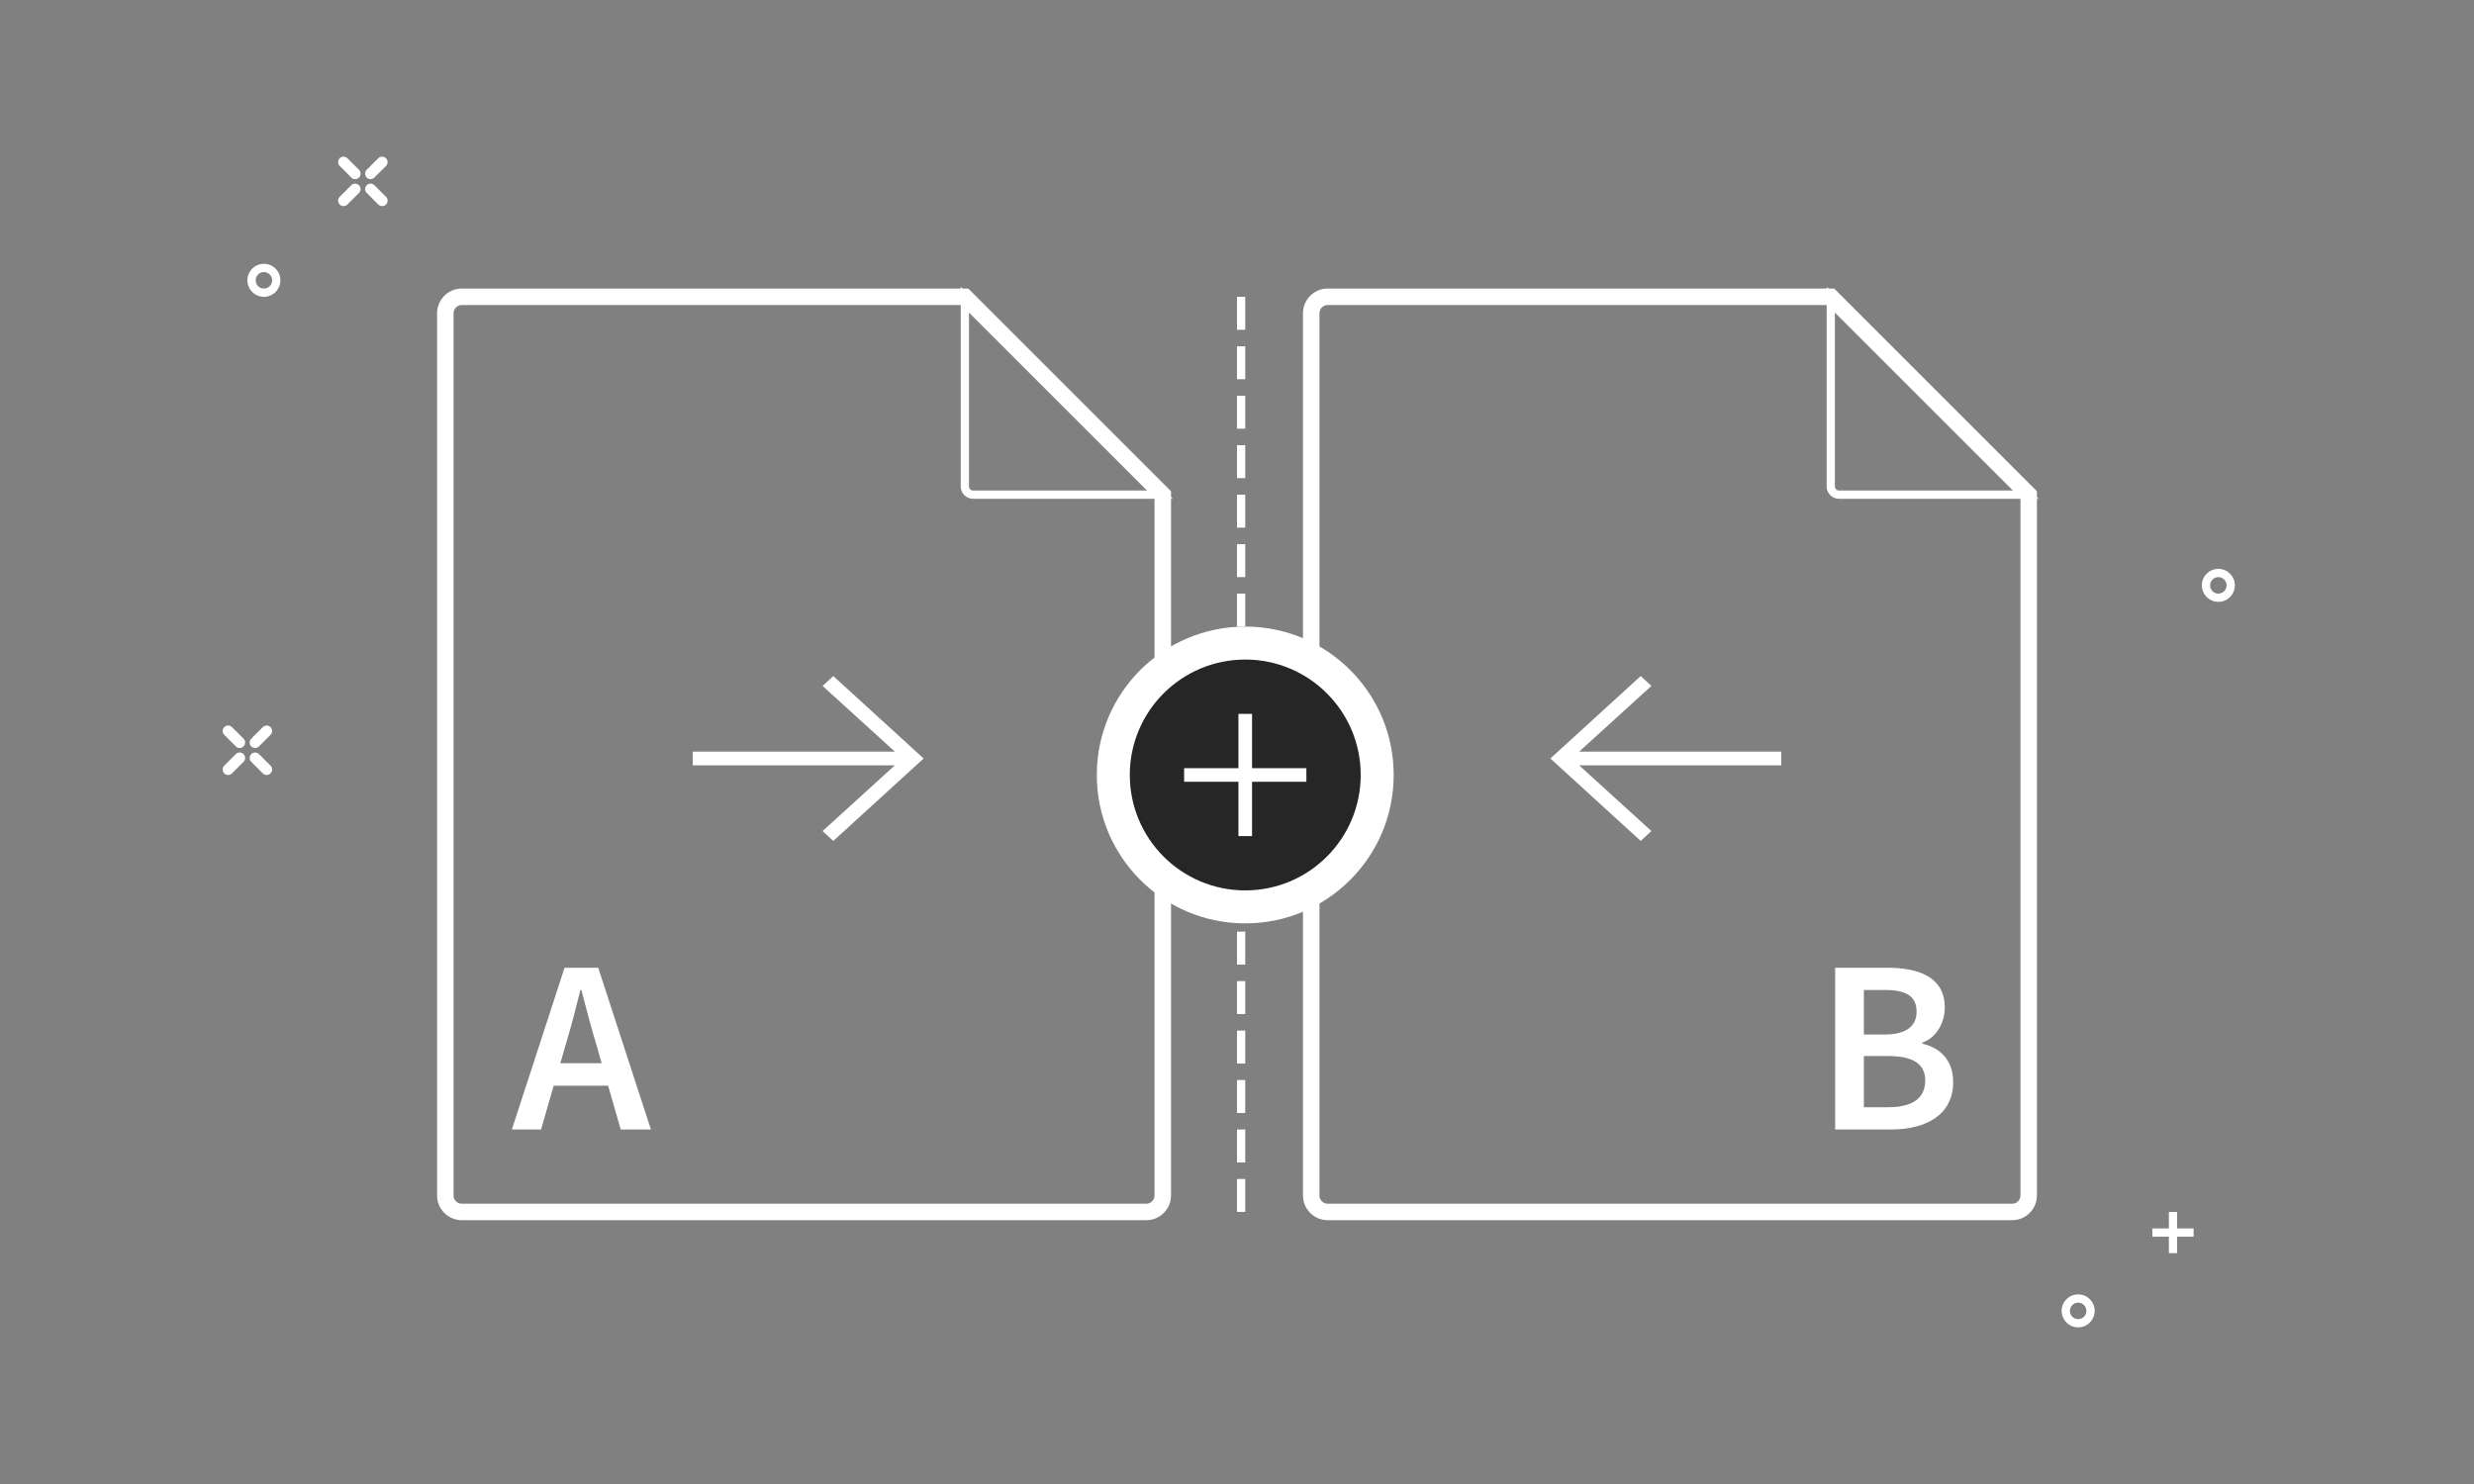 <svg xmlns="http://www.w3.org/2000/svg" width="300" height="180" viewBox="0 0 300 180">
  <rect x="0" y="0" width="300" height="180" fill="#808080" stroke="none"/>
  <path fill="#ffffff" fill-rule="nonzero" d="M252 160C252.552 160 253 159.552 253 159 253 158.448 252.552 158 252 158 251.448 158 251 158.448 251 159 251 159.552 251.448 160 252 160zM252 161C250.895 161 250 160.105 250 159 250 157.895 250.895 157 252 157 253.105 157 254 157.895 254 159 254 160.105 253.105 161 252 161zM269 72C269.552 72 270 71.552 270 71 270 70.448 269.552 70 269 70 268.448 70 268 70.448 268 71 268 71.552 268.448 72 269 72zM269 73C267.895 73 267 72.105 267 71 267 69.895 267.895 69 269 69 270.105 69 271 69.895 271 71 271 72.105 270.105 73 269 73z"/>
  <polygon fill="#ffffff" points="263 149 263 147 264 147 264 149 266 149 266 150 264 150 264 152 263 152 263 150 261 150 261 149"/>
  <path fill="#ffffff" fill-rule="nonzero" d="M32,35 C32.552,35 33,34.552 33,34 C33,33.448 32.552,33 32,33 C31.448,33 31,33.448 31,34 C31,34.552 31.448,35 32,35 Z M32,36 C30.895,36 30,35.105 30,34 C30,32.895 30.895,32 32,32 C33.105,32 34,32.895 34,34 C34,35.105 33.105,36 32,36 Z"/>
  <path fill="#ffffff" fill-rule="nonzero" d="M46.806 19.194C47.065 19.452 47.065 19.871 46.806 20.129L45.403 21.532C45.145 21.791 44.726 21.791 44.468 21.532 44.209 21.274 44.209 20.855 44.468 20.597L45.871 19.194C46.129 18.935 46.548 18.935 46.806 19.194L46.806 19.194zM43.532 22.468C43.791 22.726 43.791 23.145 43.532 23.403L42.129 24.806C41.871 25.065 41.452 25.065 41.194 24.806 40.935 24.548 40.935 24.129 41.194 23.871L42.597 22.468C42.855 22.209 43.274 22.209 43.532 22.468zM46.806 24.806C46.548 25.065 46.129 25.065 45.871 24.806L44.468 23.403C44.209 23.145 44.209 22.726 44.468 22.468 44.726 22.209 45.145 22.209 45.403 22.468L46.806 23.871C47.065 24.129 47.065 24.548 46.806 24.806zM43.532 21.532C43.274 21.791 42.855 21.791 42.597 21.532L41.194 20.129C40.935 19.871 40.935 19.452 41.194 19.194 41.452 18.935 41.871 18.935 42.129 19.194L43.532 20.597C43.791 20.855 43.791 21.274 43.532 21.532zM32.806 88.194C33.065 88.452 33.065 88.871 32.806 89.129L31.403 90.532C31.145 90.791 30.726 90.791 30.468 90.532 30.209 90.274 30.209 89.855 30.468 89.597L31.871 88.194C32.129 87.935 32.548 87.935 32.806 88.194L32.806 88.194zM29.532 91.468C29.791 91.726 29.791 92.145 29.532 92.403L28.129 93.806C27.871 94.065 27.452 94.065 27.194 93.806 26.935 93.548 26.935 93.129 27.194 92.871L28.597 91.468C28.855 91.209 29.274 91.209 29.532 91.468zM32.806 93.806C32.548 94.065 32.129 94.065 31.871 93.806L30.468 92.403C30.209 92.145 30.209 91.726 30.468 91.468 30.726 91.209 31.145 91.209 31.403 91.468L32.806 92.871C33.065 93.129 33.065 93.548 32.806 93.806zM29.532 90.532C29.274 90.791 28.855 90.791 28.597 90.532L27.194 89.129C26.935 88.871 26.935 88.452 27.194 88.194 27.452 87.935 27.871 87.935 28.129 88.194L29.532 89.597C29.791 89.855 29.791 90.274 29.532 90.532z"/>
  <rect width="1" height="4" x="150" y="36" fill="#fff"/>
  <rect width="1" height="4" x="150" y="48" fill="#fff"/>
  <rect width="1" height="4" x="150" y="60" fill="#fff"/>
  <rect width="1" height="4" x="150" y="72" fill="#fff"/>
  <rect width="1" height="4" x="150" y="125" fill="#fff"/>
  <rect width="1" height="4" x="150" y="137" fill="#fff"/>
  <rect width="1" height="4" x="150" y="42" fill="#fff"/>
  <rect width="1" height="4" x="150" y="54" fill="#fff"/>
  <rect width="1" height="4" x="150" y="66" fill="#fff"/>
  <rect width="1" height="4" x="150" y="119" fill="#fff"/>
  <rect width="1" height="4" x="150" y="113" fill="#fff"/>
  <rect width="1" height="4" x="150" y="131" fill="#fff"/>
  <rect width="1" height="4" x="150" y="143" fill="#fff"/>
  <path fill="none" stroke="#ffffff" stroke-width="2" d="M56,36 L117,36 L141,60 L141,145 C141,146.105 140.105,147 139,147 L56,147 C54.895,147 54,146.105 54,145 L54,38 C54,36.895 54.895,36 56,36 Z"/>
  <path fill="none" stroke="#ffffff" stroke-width="1" d="M117,36 L141,60 L118,60 C117.448,60 117,59.552 117,59 L117,36 Z"/>
  <polygon fill="#FFFFFF" fill-rule="nonzero" points="108.507 91.167 99.75 83.2 101.046 82 112 92 101.046 102 99.75 100.8 108.507 92.833 84 92.833 84 91.167"/>
  <path fill="none" stroke="#ffffff" stroke-width="2" d="M161,36 L222,36 L246,60 L246,145 C246,146.105 245.105,147 244,147 L161,147 C159.895,147 159,146.105 159,145 L159,38 C159,36.895 159.895,36 161,36 Z"/>
  <polygon fill="#FFFFFF" fill-rule="nonzero" points="191.493 91.167 216 91.167 216 92.833 191.493 92.833 200.25 100.8 198.954 102 188 92 198.954 82 200.25 83.2"/>
  <circle cx="151" cy="94" r="18" fill="#FFFFFF"/>
  <path fill="#262626" fill-rule="nonzero" d="M151,108 C143.268,108 137,101.732 137,94 C137,86.268 143.268,80 151,80 C158.732,80 165,86.268 165,94 C165,101.732 158.732,108 151,108 Z"/>
  <path fill="#FFFFFF" fill-rule="nonzero" d="M151.824,93.176 L158.412,93.176 L158.412,94.824 L151.824,94.824 L151.824,101.412 L150.176,101.412 L150.176,94.824 L143.588,94.824 L143.588,93.176 L150.176,93.176 L150.176,86.588 L151.824,86.588 L151.824,93.176 Z"/>
  <path fill="#FFFFFF" fill-rule="nonzero" d="M68.64,126.56 L67.95,128.96 L72.96,128.96 L72.27,126.56 C71.64,124.49 71.07,122.24 70.5,120.08 L70.38,120.08 C69.84,122.27 69.27,124.49 68.64,126.56 Z M62.07,137 L68.46,117.38 L72.54,117.38 L78.93,137 L75.27,137 L73.74,131.69 L67.14,131.69 L65.61,137 L62.07,137 Z"/>
  <path fill="#FFFFFF" fill-rule="nonzero" d="M222.535,137 L222.535,117.38 L228.805,117.38 C232.855,117.38 235.825,118.61 235.825,122.21 C235.825,124.07 234.805,125.87 233.095,126.47 L233.095,126.59 C235.255,127.07 236.845,128.6 236.845,131.24 C236.845,135.17 233.635,137 229.315,137 L222.535,137 Z M226.015,125.48 L228.505,125.48 C231.235,125.48 232.405,124.4 232.405,122.72 C232.405,120.8 231.115,120.08 228.565,120.08 L226.015,120.08 L226.015,125.48 Z M226.015,134.3 L228.955,134.3 C231.835,134.3 233.455,133.25 233.455,131.06 C233.455,128.99 231.895,128.09 228.955,128.09 L226.015,128.09 L226.015,134.3 Z"/>
  <path fill="none" stroke="#ffffff" stroke-width="1" d="M222,36 L246,60 L223,60 C222.448,60 222,59.552 222,59 L222,36 Z"/>
</svg>
